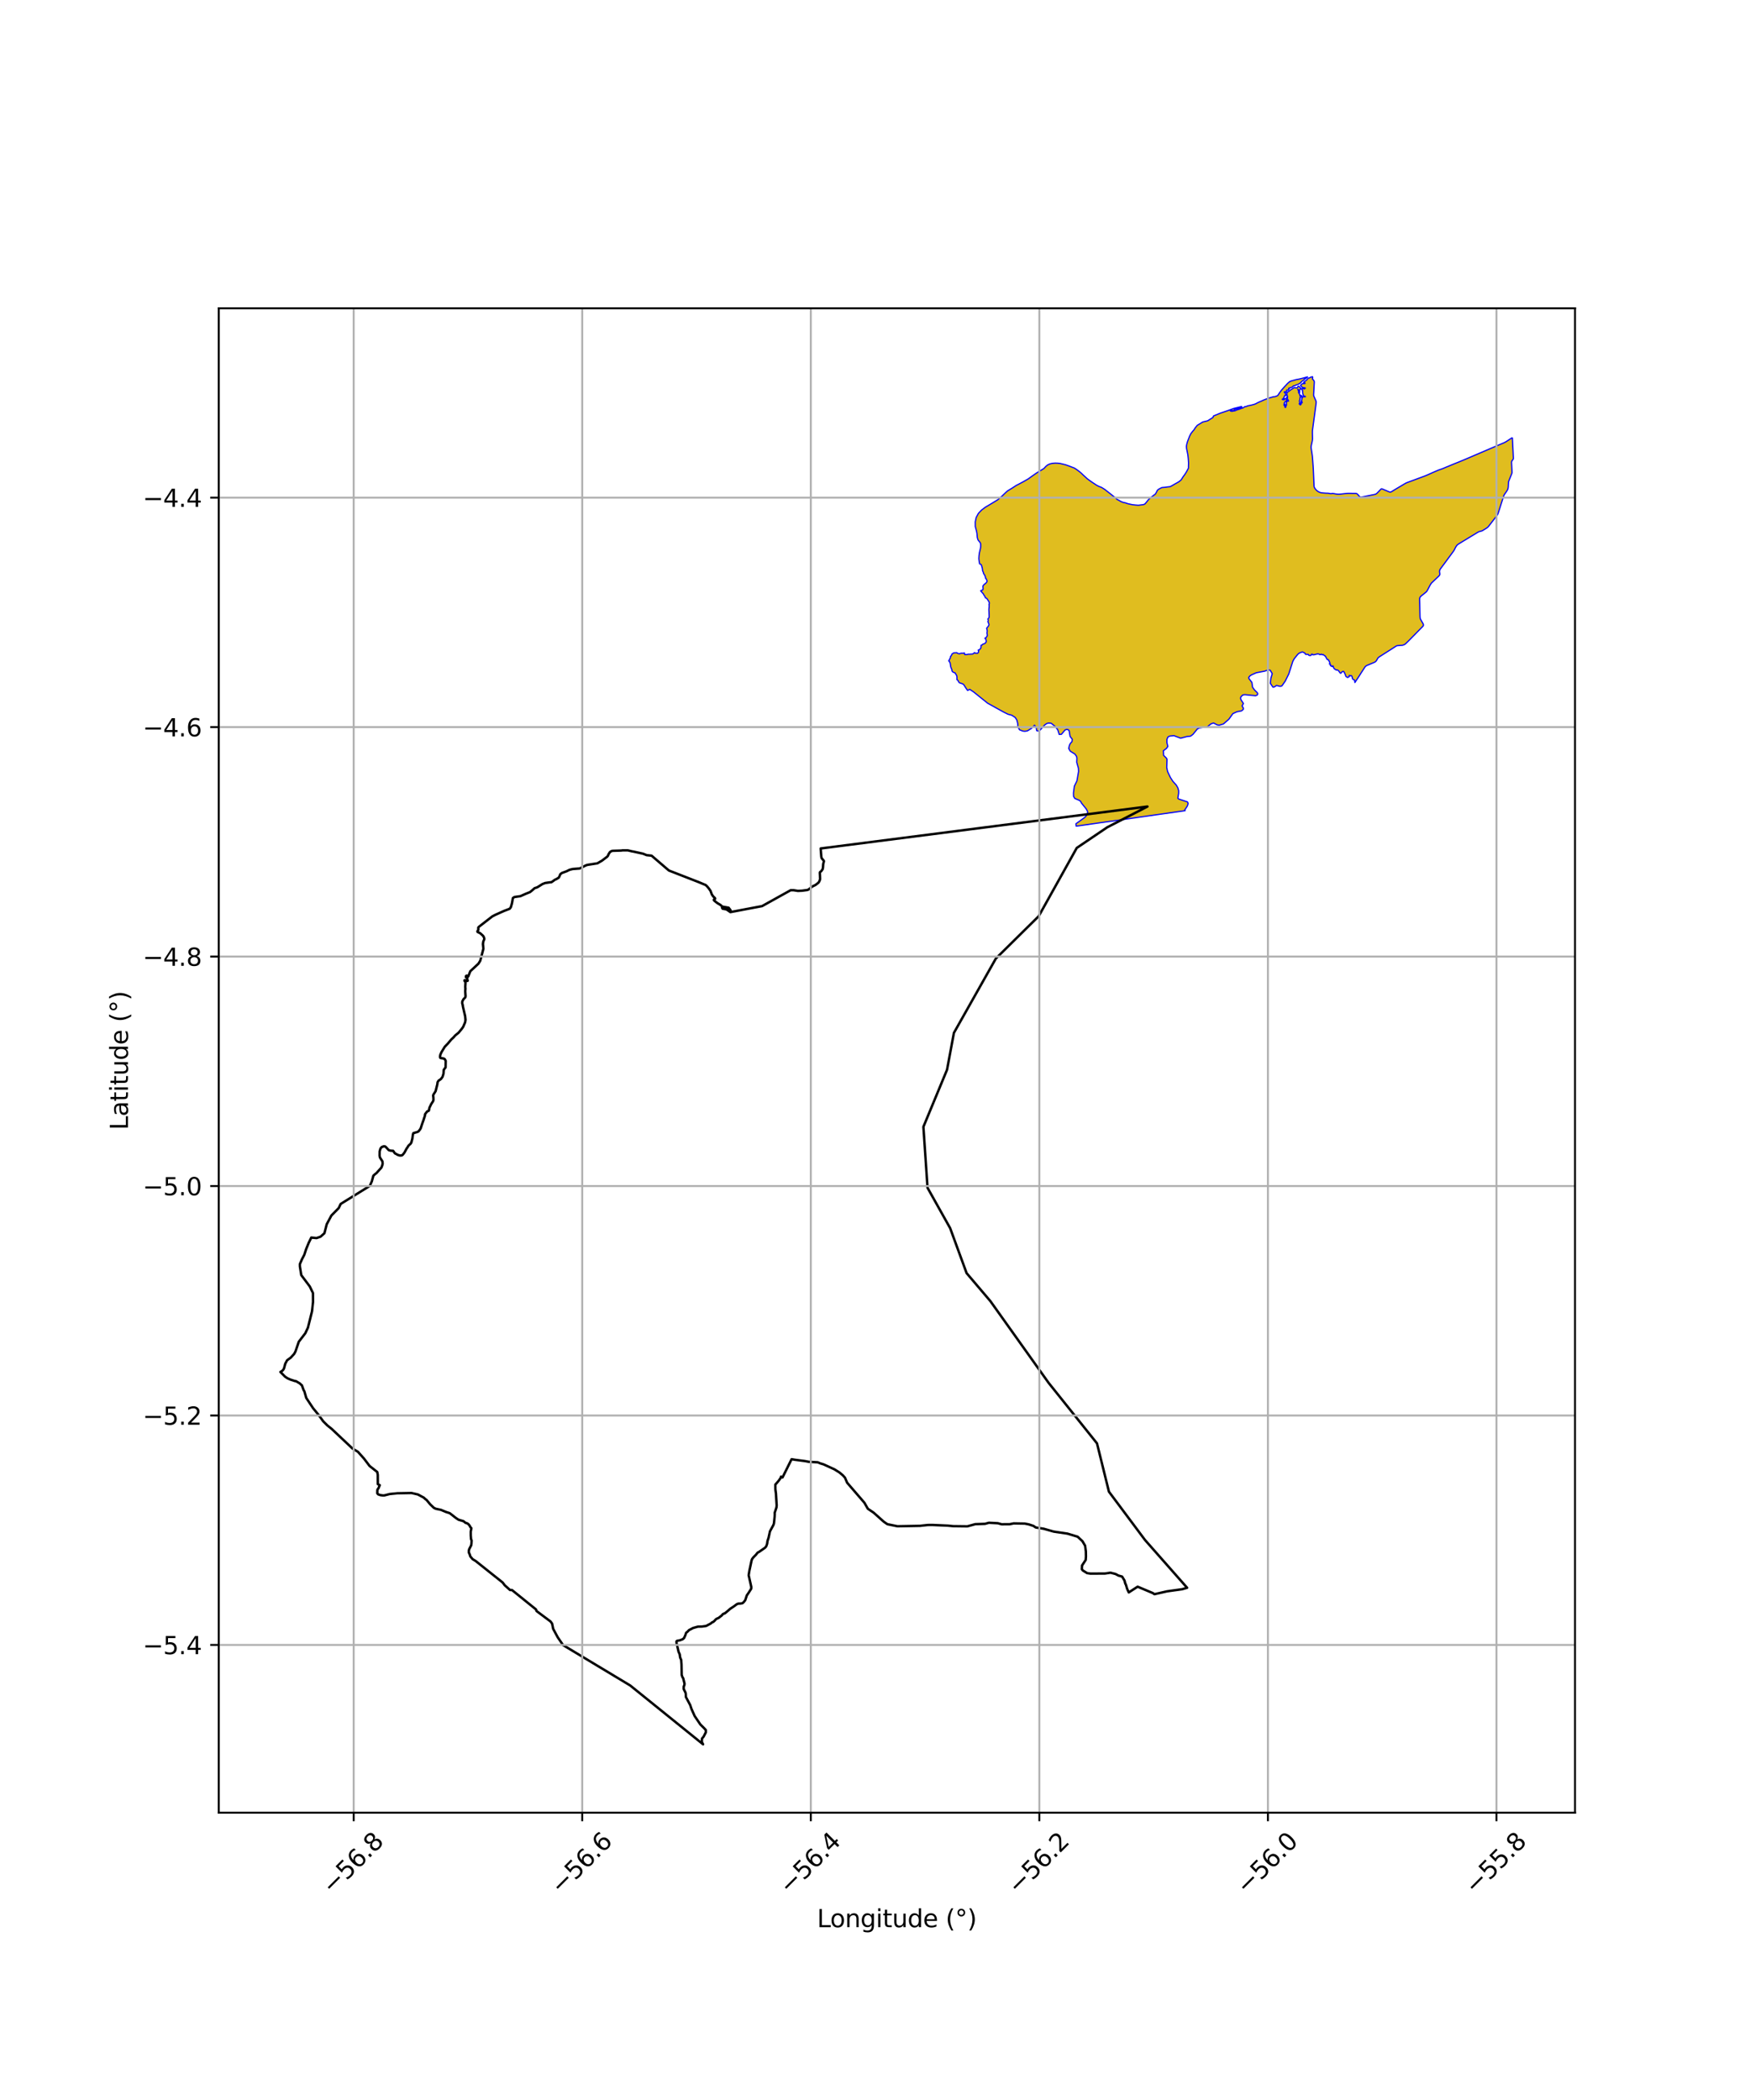 <?xml version="1.0" encoding="utf-8" standalone="no"?>
<!DOCTYPE svg PUBLIC "-//W3C//DTD SVG 1.1//EN"
  "http://www.w3.org/Graphics/SVG/1.1/DTD/svg11.dtd">
<svg xmlns:xlink="http://www.w3.org/1999/xlink" width="720pt" height="864pt" viewBox="0 0 720 864" xmlns="http://www.w3.org/2000/svg" version="1.1">
 <defs>
  <style type="text/css">*{stroke-linejoin: round; stroke-linecap: butt}</style>
 </defs>
 <g id="figure_1">
  <g id="patch_1">
   <path d="M 0 864 
L 720 864 
L 720 0 
L 0 0 
z
" style="fill: #ffffff"/>
  </g>
  <g id="axes_1">
   <g id="patch_2">
    <path d="M 90 745.798 
L 648 745.798 
L 648 126.842 
L 90 126.842 
z
" style="fill: #ffffff"/>
   </g>
   <g id="PatchCollection_1">
    <defs>
     <path id="ma102d1820e" d="M 622.222 -683.987 
L 622.271 -683.076 
L 622.341 -681.614 
L 622.384 -680.706 
L 622.445 -679.616 
L 622.5 -678.612 
L 622.539 -677.805 
L 622.579 -676.83 
L 622.635 -675.54 
L 622.636 -675.316 
L 622.593 -675.142 
L 622.353 -674.794 
L 622.058 -674.391 
L 621.946 -674.11 
L 621.898 -673.82 
L 621.902 -673.534 
L 621.964 -672.222 
L 622.012 -671.171 
L 622.063 -670.106 
L 622.078 -669.546 
L 622.035 -669.299 
L 621.826 -668.742 
L 621.516 -667.967 
L 621.26 -667.327 
L 620.837 -666.274 
L 620.679 -665.825 
L 620.631 -665.559 
L 620.612 -665.295 
L 620.557 -664.18 
L 620.526 -663.583 
L 620.436 -663.05 
L 620.356 -662.775 
L 620.2 -662.402 
L 619.704 -661.614 
L 619.425 -661.221 
L 619.111 -660.772 
L 618.932 -660.512 
L 618.766 -660.209 
L 618.536 -659.56 
L 618.315 -658.86 
L 617.919 -657.626 
L 617.527 -656.405 
L 617.161 -655.264 
L 616.531 -653.288 
L 616.333 -652.682 
L 616.225 -652.432 
L 616.114 -652.225 
L 615.705 -651.668 
L 614.948 -650.688 
L 614.169 -649.68 
L 613.396 -648.678 
L 612.73 -647.818 
L 612.399 -647.39 
L 611.999 -646.983 
L 611.453 -646.609 
L 610.917 -646.28 
L 610.167 -645.824 
L 609.93 -645.682 
L 609.48 -645.495 
L 608.997 -645.392 
L 608.487 -645.244 
L 608.228 -645.124 
L 607.748 -644.842 
L 607.23 -644.521 
L 606.256 -643.933 
L 605.23 -643.31 
L 604.242 -642.708 
L 603.26 -642.115 
L 602.062 -641.388 
L 600.719 -640.572 
L 600.191 -640.249 
L 599.653 -639.87 
L 599.392 -639.61 
L 598.905 -638.887 
L 598.639 -638.351 
L 598.356 -637.791 
L 598.034 -637.264 
L 597.663 -636.75 
L 596.515 -635.192 
L 595.782 -634.197 
L 595.061 -633.218 
L 594.269 -632.145 
L 593.427 -631.016 
L 592.637 -629.95 
L 592.442 -629.65 
L 592.314 -629.306 
L 592.256 -628.824 
L 592.368 -628.028 
L 592.381 -627.657 
L 592.237 -627.282 
L 591.897 -626.917 
L 591.434 -626.473 
L 590.447 -625.538 
L 589.68 -624.81 
L 588.928 -624.095 
L 588.426 -623.325 
L 587.922 -622.365 
L 587.374 -621.324 
L 587.062 -620.775 
L 586.883 -620.551 
L 585.885 -619.717 
L 584.772 -618.838 
L 584.318 -618.399 
L 584.079 -617.852 
L 584.061 -617.212 
L 584.12 -615.325 
L 584.151 -613.944 
L 584.178 -612.54 
L 584.21 -611.137 
L 584.227 -610.35 
L 584.289 -609.649 
L 584.407 -609.306 
L 584.563 -609.014 
L 585.139 -608.013 
L 585.532 -607.315 
L 585.615 -607.12 
L 585.649 -606.914 
L 585.63 -606.698 
L 585.555 -606.504 
L 585.232 -606.119 
L 584.791 -605.671 
L 583.898 -604.768 
L 582.262 -603.098 
L 580.269 -601.078 
L 579.335 -600.132 
L 578.226 -599.068 
L 577.969 -598.894 
L 577.726 -598.761 
L 577.484 -598.657 
L 577.224 -598.575 
L 576.959 -598.512 
L 575.754 -598.423 
L 575.293 -598.391 
L 575.01 -598.369 
L 574.675 -598.304 
L 574.355 -598.145 
L 574.09 -597.971 
L 573.328 -597.475 
L 571.752 -596.464 
L 569.794 -595.228 
L 567.573 -593.808 
L 567.121 -593.476 
L 566.93 -593.262 
L 566.767 -593.019 
L 566.515 -592.559 
L 566.259 -592.132 
L 566.113 -591.965 
L 565.943 -591.794 
L 565.751 -591.642 
L 565.524 -591.515 
L 565.013 -591.301 
L 563.398 -590.633 
L 562.662 -590.332 
L 562.295 -590.172 
L 562.079 -590.036 
L 561.864 -589.87 
L 561.662 -589.668 
L 561.489 -589.445 
L 561.215 -588.999 
L 560.91 -588.528 
L 560.589 -588.033 
L 560.422 -587.777 
L 560.258 -587.522 
L 560.097 -587.278 
L 559.933 -587.022 
L 559.756 -586.749 
L 559.594 -586.487 
L 559.442 -586.248 
L 559.298 -586.02 
L 559.152 -585.795 
L 559.008 -585.571 
L 558.863 -585.347 
L 558.716 -585.12 
L 558.569 -584.897 
L 558.421 -584.677 
L 558.282 -584.469 
L 558.164 -584.301 
L 558.063 -584.15 
L 557.949 -583.982 
L 557.847 -583.81 
L 557.741 -583.653 
L 557.647 -583.469 
L 557.442 -583.191 
L 557.424 -583.332 
L 557.349 -583.917 
L 557.257 -584.211 
L 556.993 -584.368 
L 556.632 -584.481 
L 556.513 -584.709 
L 556.38 -585.02 
L 556.353 -585.315 
L 556.203 -585.749 
L 556.029 -585.982 
L 555.88 -586.022 
L 555.579 -585.957 
L 555.43 -585.994 
L 555.192 -586.124 
L 555.074 -586.067 
L 555.097 -585.88 
L 555.132 -585.627 
L 554.859 -585.487 
L 554.59 -585.302 
L 554.453 -585.258 
L 554.323 -585.307 
L 554.132 -585.482 
L 553.867 -585.591 
L 553.679 -585.824 
L 553.581 -586.257 
L 553.401 -586.621 
L 553.213 -587.059 
L 553.074 -587.358 
L 552.857 -587.701 
L 552.56 -587.776 
L 552.404 -587.719 
L 552.067 -587.517 
L 551.838 -587.223 
L 551.688 -587.014 
L 551.487 -587.027 
L 551.283 -587.227 
L 551.111 -587.475 
L 550.978 -587.709 
L 550.844 -587.844 
L 550.617 -588.121 
L 550.454 -588.249 
L 550.302 -588.332 
L 550.132 -588.372 
L 549.813 -588.286 
L 549.554 -588.469 
L 549.287 -588.662 
L 549.047 -588.747 
L 548.883 -589.005 
L 548.729 -589.209 
L 548.576 -589.601 
L 548.507 -589.94 
L 548.368 -590.05 
L 548.179 -589.868 
L 548.071 -589.784 
L 547.911 -589.788 
L 547.785 -589.88 
L 547.741 -590.021 
L 547.687 -590.138 
L 547.549 -590.138 
L 547.375 -590.127 
L 547.345 -590.269 
L 547.388 -590.434 
L 547.409 -590.599 
L 547.185 -590.73 
L 546.964 -590.826 
L 547.014 -590.988 
L 547.154 -591.023 
L 547.138 -591.246 
L 547.096 -591.42 
L 546.976 -591.713 
L 546.755 -592.164 
L 546.587 -592.3 
L 546.578 -592.448 
L 546.536 -592.589 
L 546.259 -592.644 
L 545.998 -592.723 
L 545.643 -593.386 
L 545.45 -593.781 
L 545.095 -594.224 
L 544.902 -594.251 
L 544.698 -594.443 
L 544.421 -594.693 
L 544.196 -594.632 
L 543.984 -594.581 
L 543.783 -594.75 
L 543.687 -594.857 
L 543.468 -594.812 
L 543.242 -594.636 
L 542.958 -594.688 
L 542.645 -594.903 
L 542.021 -594.947 
L 541.269 -594.775 
L 540.704 -594.62 
L 540.143 -594.583 
L 540.037 -594.693 
L 539.873 -594.886 
L 539.617 -594.832 
L 539.483 -594.527 
L 539.207 -594.282 
L 538.563 -594.333 
L 538.276 -594.747 
L 537.128 -594.797 
L 536.812 -595.344 
L 535.847 -595.794 
L 534.583 -595.329 
L 533.929 -594.783 
L 532.476 -592.962 
L 531.93 -591.983 
L 530.234 -586.701 
L 528.781 -583.774 
L 527.425 -581.816 
L 526.729 -581.6 
L 525.204 -581.979 
L 524.293 -581.364 
L 523.729 -581.28 
L 522.644 -582.877 
L 522.891 -584.964 
L 523.442 -586.844 
L 522.603 -588.237 
L 521.73 -588.367 
L 520.329 -587.864 
L 516.91 -587.225 
L 514.963 -586.36 
L 514.284 -585.935 
L 513.761 -585.279 
L 513.855 -584.802 
L 515.056 -583.25 
L 515.331 -581.281 
L 516.102 -580.175 
L 517.309 -578.982 
L 517.483 -578.524 
L 517.274 -578.046 
L 516.583 -577.75 
L 512.157 -578.189 
L 511.309 -578.06 
L 510.56 -577.314 
L 510.394 -576.769 
L 510.562 -576.125 
L 511.577 -574.553 
L 511.021 -573.585 
L 511.592 -572.584 
L 511.517 -572.155 
L 510.85 -571.537 
L 508.906 -571.155 
L 507.245 -570.396 
L 505.613 -568.112 
L 503.364 -566.146 
L 501.668 -565.642 
L 500.834 -565.742 
L 499.289 -566.536 
L 498.233 -566.181 
L 496.547 -564.812 
L 495.055 -564.777 
L 493.309 -564.454 
L 492.578 -564.03 
L 490.801 -561.847 
L 489.833 -561.129 
L 488.372 -560.973 
L 485.759 -560.277 
L 482.977 -561.336 
L 481.266 -561.158 
L 480.535 -560.797 
L 480.105 -559.831 
L 480.093 -558.487 
L 480.482 -556.877 
L 479.921 -556.088 
L 478.629 -555.104 
L 478.735 -553.231 
L 479.972 -552.003 
L 480.132 -551.55 
L 480.029 -548.176 
L 480.38 -546.558 
L 481.542 -544.119 
L 482.534 -542.567 
L 483.97 -540.963 
L 484.598 -539.865 
L 484.925 -538.716 
L 484.926 -537.636 
L 484.598 -535.592 
L 484.961 -535.257 
L 488.555 -534.077 
L 488.841 -533.432 
L 488.517 -532.4 
L 487.431 -530.739 
L 487.583 -530.464 
L 442.766 -524.093 
L 442.673 -525.082 
L 446.394 -527.761 
L 447.282 -528.814 
L 447.506 -530.012 
L 446.945 -531.119 
L 444.945 -533.607 
L 444.633 -534.252 
L 444.045 -534.719 
L 442.188 -535.51 
L 441.695 -536.365 
L 441.656 -537.757 
L 442.022 -540.552 
L 443.086 -542.743 
L 443.75 -546.612 
L 443.679 -547.978 
L 443 -550.378 
L 443.077 -552.148 
L 442.88 -552.866 
L 442.243 -553.75 
L 440.349 -554.933 
L 439.695 -556.036 
L 439.983 -557.345 
L 440.362 -558.123 
L 441.051 -558.865 
L 441.143 -559.884 
L 440.271 -561.003 
L 439.878 -563.309 
L 439.527 -563.753 
L 438.897 -563.905 
L 438.193 -563.668 
L 436.705 -561.889 
L 435.789 -561.82 
L 435.202 -563.698 
L 434.234 -565.024 
L 432.498 -566.421 
L 431.375 -566.534 
L 430.62 -566.294 
L 429.783 -565.699 
L 427.666 -563.325 
L 427.094 -563.229 
L 426.518 -563.401 
L 426.311 -564.784 
L 425.618 -565.626 
L 424.373 -564.313 
L 422.692 -563.289 
L 421.645 -563.126 
L 420.772 -563.227 
L 419.464 -563.743 
L 418.786 -565.003 
L 418.718 -566.309 
L 418.342 -567.778 
L 417.687 -568.804 
L 416.254 -569.738 
L 414.713 -570.14 
L 412.869 -571.062 
L 406.354 -574.671 
L 400.564 -579.321 
L 399.254 -580.193 
L 398.987 -580.371 
L 398.08 -579.937 
L 397.961 -580.108 
L 397.633 -580.579 
L 397.329 -581.016 
L 397.046 -581.47 
L 396.758 -581.939 
L 396.473 -582.348 
L 396.138 -582.589 
L 395.873 -582.7 
L 395.462 -582.836 
L 395.213 -582.933 
L 394.947 -583.004 
L 394.771 -583.056 
L 394.71 -583.094 
L 394.636 -583.198 
L 394.498 -583.354 
L 394.403 -583.483 
L 394.327 -583.616 
L 394.274 -583.784 
L 394.043 -584.142 
L 393.774 -584.324 
L 393.701 -584.389 
L 393.7 -584.391 
L 393.727 -584.8 
L 393.727 -585.246 
L 393.682 -585.769 
L 393.485 -586.309 
L 393.197 -586.671 
L 392.966 -587.156 
L 392.362 -587.365 
L 392.044 -587.529 
L 391.81 -587.754 
L 391.677 -588.057 
L 391.608 -588.501 
L 391.423 -588.972 
L 391.254 -589.367 
L 391.145 -589.729 
L 391.078 -590.136 
L 391.013 -590.594 
L 390.946 -591.051 
L 390.789 -591.531 
L 390.472 -591.94 
L 390.323 -592.143 
L 390.52 -592.379 
L 390.711 -592.83 
L 390.982 -593.293 
L 391.048 -593.768 
L 391.115 -593.997 
L 391.402 -594.24 
L 391.6 -594.729 
L 391.689 -594.94 
L 391.855 -595.048 
L 392.112 -595.215 
L 392.356 -595.363 
L 392.522 -595.42 
L 392.73 -595.42 
L 393.033 -595.439 
L 393.365 -595.441 
L 393.595 -595.488 
L 393.653 -595.461 
L 393.863 -595.262 
L 394.282 -595.125 
L 394.768 -595.014 
L 395.148 -595.184 
L 395.245 -595.204 
L 395.605 -595.239 
L 395.752 -595.283 
L 395.957 -595.194 
L 396.536 -595.293 
L 396.781 -595.388 
L 396.757 -595.223 
L 396.945 -594.685 
L 397.457 -594.676 
L 397.717 -594.695 
L 398.17 -594.79 
L 398.398 -594.855 
L 398.825 -594.826 
L 399.232 -594.866 
L 399.66 -594.874 
L 400.216 -594.921 
L 400.691 -595.278 
L 400.836 -595.427 
L 400.982 -595.503 
L 401.25 -595.244 
L 401.603 -595.248 
L 402.09 -595.203 
L 402.511 -595.505 
L 402.613 -595.961 
L 402.547 -596.263 
L 402.486 -596.409 
L 402.464 -596.451 
L 402.492 -596.579 
L 402.747 -596.561 
L 403.025 -596.751 
L 403.307 -597.047 
L 403.552 -597.408 
L 403.621 -597.715 
L 403.614 -597.929 
L 403.64 -598.116 
L 403.603 -598.251 
L 403.616 -598.289 
L 403.643 -598.484 
L 403.665 -598.532 
L 403.985 -598.579 
L 404.236 -598.891 
L 404.496 -599.003 
L 404.859 -599.125 
L 405.366 -599.371 
L 405.721 -599.876 
L 405.766 -600.267 
L 405.705 -600.461 
L 405.668 -600.699 
L 405.524 -601.174 
L 405.209 -601.401 
L 405.264 -601.429 
L 405.362 -601.501 
L 405.664 -601.63 
L 405.904 -601.974 
L 406.209 -602.473 
L 406.185 -602.846 
L 406.151 -603.062 
L 406.115 -603.276 
L 406.091 -603.455 
L 406.08 -603.617 
L 406.085 -603.748 
L 406.118 -603.928 
L 406.167 -604.233 
L 406.151 -604.549 
L 406.107 -604.834 
L 406.05 -605.085 
L 405.981 -605.288 
L 405.944 -605.431 
L 405.936 -605.515 
L 405.947 -605.549 
L 406.032 -605.668 
L 406.156 -605.812 
L 406.3 -605.971 
L 406.455 -606.151 
L 406.612 -606.36 
L 406.732 -606.572 
L 406.846 -606.806 
L 406.862 -607.164 
L 406.775 -607.428 
L 406.71 -607.577 
L 406.681 -607.652 
L 406.665 -607.698 
L 406.652 -607.804 
L 406.506 -608.17 
L 406.409 -608.195 
L 406.515 -608.394 
L 406.585 -608.65 
L 406.579 -608.956 
L 406.442 -609.272 
L 406.412 -609.301 
L 406.521 -609.418 
L 406.618 -609.53 
L 406.724 -609.651 
L 406.86 -609.839 
L 406.945 -610.079 
L 406.961 -610.314 
L 406.948 -610.556 
L 406.941 -610.786 
L 406.939 -611.02 
L 406.929 -611.279 
L 406.915 -611.526 
L 406.907 -611.77 
L 406.902 -612.003 
L 406.889 -612.255 
L 406.878 -612.511 
L 406.857 -612.742 
L 406.843 -612.957 
L 406.845 -613.177 
L 406.854 -613.42 
L 406.881 -613.638 
L 406.908 -613.878 
L 406.936 -614.14 
L 406.96 -614.398 
L 406.976 -614.709 
L 406.956 -614.982 
L 406.931 -615.191 
L 406.922 -615.357 
L 406.923 -615.375 
L 407.001 -615.551 
L 407.048 -615.845 
L 407.01 -616.141 
L 406.902 -616.362 
L 406.778 -616.586 
L 406.659 -616.781 
L 406.553 -616.937 
L 406.448 -617.093 
L 406.351 -617.256 
L 406.266 -617.399 
L 406.123 -617.615 
L 405.862 -617.846 
L 405.563 -618.014 
L 405.433 -618.048 
L 405.407 -618.125 
L 405.317 -618.325 
L 405.246 -618.508 
L 405.137 -618.756 
L 404.98 -618.953 
L 404.853 -619.095 
L 404.786 -619.21 
L 404.69 -619.428 
L 404.538 -619.711 
L 404.369 -619.902 
L 404.206 -620.068 
L 404.068 -620.212 
L 403.933 -620.396 
L 403.773 -620.567 
L 403.658 -620.692 
L 403.551 -620.819 
L 403.487 -620.9 
L 403.505 -620.922 
L 403.573 -620.991 
L 403.65 -621.06 
L 403.751 -621.088 
L 403.88 -621.114 
L 404.07 -621.181 
L 404.314 -621.34 
L 404.467 -621.653 
L 404.451 -621.923 
L 404.443 -622.094 
L 404.42 -622.252 
L 404.418 -622.427 
L 404.419 -622.662 
L 404.389 -622.82 
L 404.388 -622.894 
L 404.454 -622.978 
L 404.588 -623.145 
L 404.717 -623.308 
L 404.839 -623.454 
L 404.926 -623.555 
L 405.044 -623.636 
L 405.333 -623.863 
L 405.514 -623.988 
L 405.711 -624.194 
L 405.873 -624.391 
L 406.015 -624.616 
L 406.104 -624.933 
L 406.035 -625.2 
L 405.943 -625.398 
L 405.873 -625.586 
L 405.749 -625.826 
L 405.562 -626.035 
L 405.472 -626.121 
L 405.464 -626.187 
L 405.447 -626.407 
L 405.393 -626.646 
L 405.325 -626.907 
L 405.211 -627.117 
L 405.147 -627.286 
L 405.03 -627.545 
L 404.826 -627.806 
L 404.731 -627.893 
L 404.714 -627.946 
L 404.656 -628.152 
L 404.595 -628.353 
L 404.539 -628.609 
L 404.429 -628.859 
L 404.339 -629.024 
L 404.281 -629.164 
L 404.247 -629.29 
L 404.232 -629.42 
L 404.222 -629.611 
L 404.208 -629.809 
L 404.176 -630.041 
L 404.131 -630.25 
L 404.088 -630.455 
L 404.036 -630.64 
L 403.978 -630.815 
L 403.934 -630.966 
L 403.91 -631.118 
L 403.856 -631.331 
L 403.759 -631.551 
L 403.592 -631.75 
L 403.396 -631.883 
L 403.244 -631.946 
L 403.095 -631.994 
L 403.034 -632.007 
L 403.009 -632.084 
L 402.999 -632.255 
L 402.844 -633.02 
L 402.71 -634.116 
L 402.779 -635.344 
L 402.93 -636.498 
L 403.345 -638.23 
L 403.502 -639.177 
L 403.467 -640.282 
L 403.193 -640.865 
L 402.535 -641.648 
L 402.333 -641.997 
L 402.084 -642.88 
L 402.009 -643.826 
L 401.971 -644.351 
L 401.795 -645.395 
L 401.264 -647.365 
L 401.251 -649.292 
L 401.639 -651.094 
L 402.529 -652.764 
L 403.856 -654.161 
L 405.374 -655.3 
L 407.057 -656.297 
L 408.793 -657.344 
L 410.528 -658.401 
L 412.195 -659.837 
L 413.741 -661.323 
L 414.504 -662.013 
L 416.337 -663.125 
L 418.137 -664.299 
L 419.105 -664.787 
L 421.07 -665.838 
L 423.014 -666.952 
L 424.832 -668.258 
L 426.636 -669.506 
L 428.528 -670.648 
L 429.536 -671.277 
L 430.285 -672.104 
L 431.063 -672.735 
L 431.979 -673.144 
L 432.978 -673.373 
L 434.037 -673.459 
L 435.109 -673.441 
L 436.177 -673.318 
L 438.32 -672.798 
L 439.98 -672.216 
L 442.027 -671.428 
L 442.978 -670.808 
L 443.906 -670.126 
L 444.797 -669.393 
L 445.642 -668.579 
L 447.355 -667.012 
L 448.294 -666.312 
L 449.236 -665.651 
L 451.134 -664.392 
L 452.15 -663.863 
L 453.183 -663.478 
L 454.528 -662.641 
L 455.365 -661.983 
L 456.215 -661.328 
L 457.945 -659.958 
L 459.214 -658.916 
L 459.651 -658.476 
L 460.158 -658.257 
L 461.055 -657.727 
L 462.045 -657.309 
L 463.012 -657.113 
L 463.97 -656.781 
L 464.992 -656.556 
L 465.892 -656.365 
L 467.261 -656.218 
L 468.354 -656.135 
L 469.399 -656.265 
L 470.458 -656.393 
L 471.055 -656.659 
L 471.749 -657.467 
L 472.359 -658.251 
L 472.66 -658.593 
L 473.366 -659.199 
L 474.543 -660.144 
L 475.366 -660.741 
L 475.876 -661.65 
L 476.062 -662.072 
L 476.238 -662.315 
L 476.535 -662.61 
L 477.275 -663.041 
L 478.063 -663.412 
L 478.29 -663.431 
L 479.404 -663.519 
L 480.517 -663.685 
L 481.34 -663.758 
L 481.779 -663.949 
L 482.448 -664.329 
L 483.52 -664.951 
L 484.397 -665.433 
L 484.977 -665.77 
L 485.898 -666.495 
L 486.181 -666.912 
L 486.765 -667.85 
L 487.489 -668.831 
L 488.144 -669.871 
L 488.749 -671.001 
L 488.947 -671.332 
L 488.964 -672.336 
L 488.998 -673.505 
L 488.941 -674.431 
L 488.864 -675.494 
L 488.758 -676.462 
L 488.657 -677.153 
L 488.432 -678.295 
L 488.167 -679.619 
L 488.127 -680.419 
L 488.305 -681.368 
L 488.607 -682.43 
L 489.043 -683.556 
L 489.447 -684.587 
L 489.969 -685.607 
L 490.664 -686.5 
L 491.297 -687.223 
L 491.717 -687.931 
L 492.58 -688.992 
L 494.861 -690.39 
L 496.872 -690.873 
L 499.053 -692.249 
L 499.27 -692.858 
L 502.112 -694.03 
L 505.243 -695.089 
L 507.566 -695.943 
L 510.807 -696.744 
L 510.926 -696.566 
L 510.566 -696.414 
L 510.073 -696.103 
L 509.326 -696.008 
L 508.437 -695.735 
L 507.856 -695.593 
L 507.972 -695.337 
L 507.572 -695.097 
L 507.169 -694.988 
L 506.878 -695.143 
L 506.206 -694.926 
L 506.817 -694.78 
L 507.662 -694.936 
L 508.141 -695 
L 508.496 -695.178 
L 509.065 -695.403 
L 509.871 -695.64 
L 510.736 -695.984 
L 511.424 -696.186 
L 511.91 -696.542 
L 512.265 -696.696 
L 512.716 -696.744 
L 513.281 -697.008 
L 514.449 -697.239 
L 515.237 -697.429 
L 516.096 -697.66 
L 516.748 -697.927 
L 517.352 -698.271 
L 518.318 -698.716 
L 518.964 -698.977 
L 519.871 -699.398 
L 520.778 -699.754 
L 521.778 -700.132 
L 523.98 -700.778 
L 524.526 -700.801 
L 525.521 -701.157 
L 525.841 -701.454 
L 526.386 -702.308 
L 527.204 -703.435 
L 528.472 -704.871 
L 529.764 -706.259 
L 530.677 -707.054 
L 530.866 -707.019 
L 531.02 -707.197 
L 533.225 -707.802 
L 534.599 -708.063 
L 535.974 -708.395 
L 537.953 -708.941 
L 537.112 -708.205 
L 536.828 -708.134 
L 536.638 -707.92 
L 536.413 -707.659 
L 535.476 -707.007 
L 535.228 -706.603 
L 534.528 -706.129 
L 534.042 -705.856 
L 533.308 -705.642 
L 532.703 -705.31 
L 532.248 -705.291 
L 531.608 -704.709 
L 530.445 -704.331 
L 530.161 -704.212 
L 530.398 -703.951 
L 529.924 -703.453 
L 529.403 -703.524 
L 529.189 -703.002 
L 529.355 -702.646 
L 529.047 -702.599 
L 528.454 -702.812 
L 528.383 -702.575 
L 528.81 -702.314 
L 529.047 -701.294 
L 528.526 -701.199 
L 528.241 -700.416 
L 527.886 -699.894 
L 527.737 -699.852 
L 527.536 -699.71 
L 527.69 -699.591 
L 527.939 -699.591 
L 528.259 -699.544 
L 528.413 -699.544 
L 528.425 -699.852 
L 528.745 -700.042 
L 529.112 -699.888 
L 529.266 -699.71 
L 529.397 -699.425 
L 529.231 -699.176 
L 529.065 -698.939 
L 529.006 -698.749 
L 528.65 -698.701 
L 528.46 -698.345 
L 528.354 -698.025 
L 528.342 -697.812 
L 528.697 -697.681 
L 528.697 -697.467 
L 528.472 -697.337 
L 528.235 -697.42 
L 528.425 -697.123 
L 528.709 -697.052 
L 529.006 -697.147 
L 528.591 -696.59 
L 528.792 -696.388 
L 528.899 -696.364 
L 529.017 -696.601 
L 529.065 -696.945 
L 529.337 -697.408 
L 529.254 -697.776 
L 529.266 -698.179 
L 529.42 -698.856 
L 529.634 -699.034 
L 530.013 -698.915 
L 530.131 -699.034 
L 530.072 -699.176 
L 529.93 -699.532 
L 529.764 -699.734 
L 529.681 -700.03 
L 529.669 -700.256 
L 529.29 -700.339 
L 529.326 -700.505 
L 529.515 -700.612 
L 529.752 -700.54 
L 529.693 -700.647 
L 529.74 -700.813 
L 529.728 -701.027 
L 529.515 -701.276 
L 529.48 -701.644 
L 529.468 -702.249 
L 529.539 -702.51 
L 529.918 -702.795 
L 530.463 -703.151 
L 530.973 -703.578 
L 531.637 -703.969 
L 532.502 -704.563 
L 533.237 -704.385 
L 533.734 -704.468 
L 533.948 -704.776 
L 534.031 -705.049 
L 534.291 -705.12 
L 534.469 -704.99 
L 535.215 -704.171 
L 535.029 -703.744 
L 534.671 -703.59 
L 534.621 -703.357 
L 534.671 -703.139 
L 534.765 -702.869 
L 534.7 -702.822 
L 534.55 -702.915 
L 534.396 -703.426 
L 534.185 -703.696 
L 533.983 -703.839 
L 533.91 -703.801 
L 534.167 -703.435 
L 534.282 -702.938 
L 534.383 -702.792 
L 534.296 -702.637 
L 534.259 -702.448 
L 534.401 -702.376 
L 534.591 -702.566 
L 534.721 -702.436 
L 534.465 -702.246 
L 534.522 -702.078 
L 534.754 -701.723 
L 534.802 -701.485 
L 534.764 -701.194 
L 534.876 -701.129 
L 534.946 -701.184 
L 535.013 -701.378 
L 535.107 -701.316 
L 535.431 -701.141 
L 535.564 -701.236 
L 535.623 -701.204 
L 535.592 -701.145 
L 535.526 -701.079 
L 535.475 -700.993 
L 535.463 -700.785 
L 535.377 -700.717 
L 535.342 -700.625 
L 535.214 -700.548 
L 535.016 -700.533 
L 534.918 -700.575 
L 534.868 -700.521 
L 534.901 -700.378 
L 534.874 -700.214 
L 534.868 -699.977 
L 534.856 -699.7 
L 534.807 -699.608 
L 534.754 -699.429 
L 534.725 -699.33 
L 534.685 -699.209 
L 534.641 -699.077 
L 534.614 -698.996 
L 534.624 -698.916 
L 534.664 -698.867 
L 534.736 -698.613 
L 534.731 -698.44 
L 534.692 -698.031 
L 534.521 -697.839 
L 534.65 -697.783 
L 534.843 -697.872 
L 534.806 -697.536 
L 534.999 -697.405 
L 535.186 -697.562 
L 535.323 -697.791 
L 535.204 -698.013 
L 535.232 -698.307 
L 535.61 -698.199 
L 535.787 -698.482 
L 535.586 -698.683 
L 535.418 -698.789 
L 535.274 -698.914 
L 535.307 -698.976 
L 535.366 -699.012 
L 535.415 -699.016 
L 535.449 -698.983 
L 535.509 -698.986 
L 535.538 -699.023 
L 535.542 -699.141 
L 535.525 -699.213 
L 535.561 -699.333 
L 535.523 -699.427 
L 535.598 -699.694 
L 535.604 -699.909 
L 535.64 -700.081 
L 535.793 -700.333 
L 535.873 -700.517 
L 535.878 -700.633 
L 535.869 -700.703 
L 535.911 -700.756 
L 537.07 -700.779 
L 537.023 -700.92 
L 536.9 -700.965 
L 536.659 -700.97 
L 536.4 -701.091 
L 536.221 -701.364 
L 536.007 -702.091 
L 535.867 -703.024 
L 535.977 -703.225 
L 535.736 -703.519 
L 535.657 -703.941 
L 535.743 -704.124 
L 535.851 -704.245 
L 536.121 -704.159 
L 536.37 -704.147 
L 536.519 -703.969 
L 536.582 -703.956 
L 536.643 -704.143 
L 536.948 -704.189 
L 537.039 -704.273 
L 537.035 -704.358 
L 536.941 -704.378 
L 536.811 -704.306 
L 536.676 -704.348 
L 536.627 -704.441 
L 536.544 -704.498 
L 536.222 -704.488 
L 535.925 -704.537 
L 535.128 -705.295 
L 535.107 -705.38 
L 535.149 -705.493 
L 535.376 -705.807 
L 536.227 -706.338 
L 536.525 -706.129 
L 536.731 -706.285 
L 536.924 -706.248 
L 536.958 -706.319 
L 536.857 -706.493 
L 536.445 -706.593 
L 536.464 -706.813 
L 537.069 -707.303 
L 537.524 -707.557 
L 538.236 -708.396 
L 538.707 -708.495 
L 539.2 -708.8 
L 539.948 -708.985 
L 539.967 -709.024 
L 540.055 -708.913 
L 540.074 -708.675 
L 540.062 -708.416 
L 539.942 -708.107 
L 540.19 -707.857 
L 540.371 -707.666 
L 540.533 -707.462 
L 540.655 -707.249 
L 540.73 -706.972 
L 540.733 -706.628 
L 540.711 -706.252 
L 540.693 -705.904 
L 540.676 -705.586 
L 540.659 -705.29 
L 540.643 -704.985 
L 540.625 -704.644 
L 540.605 -704.295 
L 540.588 -703.962 
L 540.571 -703.644 
L 540.556 -703.338 
L 540.538 -703.04 
L 540.522 -702.746 
L 540.506 -702.449 
L 540.49 -702.159 
L 540.475 -701.893 
L 540.46 -701.606 
L 540.468 -701.312 
L 540.528 -701.072 
L 540.798 -700.445 
L 541.071 -699.834 
L 541.317 -699.285 
L 541.484 -698.813 
L 541.518 -698.426 
L 541.464 -697.942 
L 541.38 -697.32 
L 541.289 -696.633 
L 541.199 -695.956 
L 541.107 -695.268 
L 541.014 -694.571 
L 540.93 -693.945 
L 540.856 -693.387 
L 540.781 -692.833 
L 540.705 -692.254 
L 540.633 -691.72 
L 540.565 -691.218 
L 540.503 -690.741 
L 540.435 -690.227 
L 540.357 -689.641 
L 540.277 -689.048 
L 540.194 -688.422 
L 540.108 -687.771 
L 539.977 -686.791 
L 539.959 -685.801 
L 539.983 -684.924 
L 540.003 -684.165 
L 540.019 -683.452 
L 539.928 -682.655 
L 539.769 -681.922 
L 539.596 -681.135 
L 539.472 -680.564 
L 539.408 -679.941 
L 539.498 -679.332 
L 539.597 -678.691 
L 539.703 -678.013 
L 539.8 -677.376 
L 539.931 -676.431 
L 540.017 -675.546 
L 540.076 -674.724 
L 540.142 -673.811 
L 540.207 -672.906 
L 540.274 -671.981 
L 540.33 -671.1 
L 540.367 -670.263 
L 540.404 -669.413 
L 540.442 -668.543 
L 540.48 -667.678 
L 540.516 -666.826 
L 540.554 -665.932 
L 540.596 -664.98 
L 540.624 -664.107 
L 540.688 -663.694 
L 540.817 -663.35 
L 541.179 -662.798 
L 541.795 -662.125 
L 542.544 -661.629 
L 543.259 -661.345 
L 543.449 -661.303 
L 543.68 -661.254 
L 543.931 -661.223 
L 544.754 -661.151 
L 545.599 -661.092 
L 546.446 -661.069 
L 547.172 -660.933 
L 547.514 -660.89 
L 547.769 -660.896 
L 548.197 -660.992 
L 548.873 -660.901 
L 549.646 -660.755 
L 550.557 -660.661 
L 551.406 -660.694 
L 552.22 -660.786 
L 552.93 -660.864 
L 553.781 -660.958 
L 554.585 -661.019 
L 555.405 -661.016 
L 556.248 -661.006 
L 557.135 -661 
L 557.828 -660.992 
L 558.116 -660.95 
L 558.467 -660.728 
L 558.806 -660.35 
L 559.33 -659.752 
L 559.607 -659.507 
L 559.965 -659.468 
L 560.491 -659.566 
L 561.08 -659.682 
L 561.941 -659.851 
L 562.778 -660.015 
L 563.567 -660.17 
L 564.345 -660.329 
L 565.176 -660.487 
L 566.011 -660.687 
L 566.548 -661.084 
L 567.147 -661.705 
L 567.628 -662.208 
L 568.11 -662.709 
L 568.283 -662.848 
L 568.475 -662.891 
L 568.664 -662.849 
L 569.245 -662.606 
L 570.019 -662.281 
L 570.776 -661.963 
L 571.24 -661.767 
L 571.63 -661.606 
L 571.953 -661.536 
L 572.323 -661.611 
L 572.693 -661.826 
L 573.179 -662.124 
L 573.7 -662.443 
L 574.202 -662.745 
L 574.686 -663.038 
L 575.223 -663.355 
L 575.744 -663.665 
L 576.247 -663.964 
L 576.765 -664.272 
L 577.312 -664.597 
L 577.863 -664.924 
L 578.407 -665.236 
L 578.978 -665.477 
L 579.551 -665.69 
L 580.161 -665.917 
L 580.794 -666.151 
L 581.418 -666.382 
L 581.989 -666.594 
L 582.657 -666.843 
L 583.4 -667.117 
L 583.885 -667.299 
L 584.418 -667.492 
L 584.995 -667.707 
L 585.589 -667.928 
L 586.169 -668.142 
L 587.008 -668.486 
L 587.848 -668.855 
L 588.688 -669.229 
L 589.447 -669.568 
L 590.239 -669.922 
L 590.934 -670.217 
L 591.821 -670.59 
L 592.48 -670.816 
L 593.194 -671.058 
L 593.829 -671.31 
L 594.42 -671.554 
L 594.964 -671.795 
L 595.593 -672.045 
L 596.216 -672.295 
L 596.539 -672.432 
L 596.853 -672.564 
L 597.588 -672.876 
L 598.261 -673.151 
L 598.933 -673.418 
L 599.612 -673.685 
L 600.417 -674.011 
L 601.104 -674.3 
L 601.822 -674.597 
L 602.573 -674.912 
L 603.368 -675.249 
L 604.254 -675.624 
L 604.966 -675.928 
L 605.735 -676.258 
L 606.446 -676.567 
L 607.133 -676.863 
L 607.772 -677.132 
L 608.443 -677.417 
L 609.127 -677.708 
L 609.82 -678.006 
L 610.464 -678.286 
L 611.121 -678.567 
L 611.741 -678.835 
L 612.302 -679.075 
L 612.877 -679.319 
L 613.521 -679.597 
L 614.157 -679.865 
L 614.728 -680.114 
L 615.35 -680.375 
L 616 -680.656 
L 616.658 -680.932 
L 617.257 -681.185 
L 617.914 -681.465 
L 618.603 -681.757 
L 619.24 -682.051 
L 619.871 -682.432 
L 620.482 -682.829 
L 621.06 -683.218 
L 621.758 -683.664 
L 622.222 -683.987 
" style="stroke: #0000ff; stroke-width: 0.5"/>
    </defs>
    <g clip-path="url(#pb796d9db19)">
     <use xlink:href="#ma102d1820e" x="0" y="864" style="fill: #e0bd1f; stroke: #0000ff; stroke-width: 0.5"/>
    </g>
   </g>
   <g id="PatchCollection_2">
    <path d="M 439.349 355.433 
L 427.355 376.946 
L 409.724 394.365 
L 392.468 424.952 
L 389.633 440.139 
L 379.914 463.612 
L 381.609 488.685 
L 390.918 505.3 
L 397.688 523.804 
L 407.469 535.322 
L 431.411 568.924 
L 451.334 593.846 
L 456.248 613.726 
L 471.082 633.591 
L 488.414 653.253 
L 488.414 653.253 
L 486.378 653.85 
L 480.154 654.717 
L 474.986 655.897 
L 474.267 655.422 
L 468.053 652.808 
L 464.417 655.159 
L 463.758 653.75 
L 463.204 651.906 
L 462.987 651.581 
L 462.654 650.279 
L 461.669 648.655 
L 460.152 648.23 
L 458.957 647.585 
L 456.896 647.055 
L 454.626 647.396 
L 448.673 647.434 
L 447.265 647.226 
L 445.527 646.15 
L 445.091 645.609 
L 445.188 644.087 
L 446.689 641.795 
L 446.788 640.381 
L 446.751 638.246 
L 446.434 635.927 
L 445.34 634.086 
L 443.382 632.251 
L 439.153 630.974 
L 433.519 630.141 
L 429.399 628.971 
L 426.148 628.449 
L 425.17 627.803 
L 423.219 627.163 
L 421.592 626.847 
L 417.047 626.768 
L 415.426 627.104 
L 412.07 627.126 
L 410.552 626.701 
L 406.87 626.507 
L 405.251 626.952 
L 401.246 627.086 
L 398.005 627.977 
L 392.159 627.905 
L 390.102 627.701 
L 383.715 627.416 
L 381.658 627.429 
L 378.523 627.775 
L 369.216 627.944 
L 365.096 627.1 
L 363.642 626.101 
L 359.439 622.354 
L 357.047 620.739 
L 355.625 618.249 
L 348.536 610.033 
L 347.658 607.974 
L 346.786 607.001 
L 345.371 605.815 
L 343.306 604.524 
L 338.857 602.487 
L 337.447 602.061 
L 336.469 601.633 
L 332.789 601.439 
L 331.162 601.123 
L 327.155 600.606 
L 325.681 600.358 
L 321.943 607.872 
L 321.348 607.507 
L 321.342 607.571 
L 321.156 608.088 
L 320.46 609.092 
L 319.789 609.908 
L 318.995 610.806 
L 319.007 612.722 
L 319.233 614.352 
L 319.545 619.315 
L 319.47 620.156 
L 318.7 622.489 
L 318.756 622.732 
L 318.709 623.979 
L 318.505 625.986 
L 318.428 626.746 
L 318.187 627.451 
L 316.788 630.031 
L 316.22 632.641 
L 315.769 634.024 
L 315.613 635.165 
L 315.242 636.22 
L 314.706 636.822 
L 312.313 638.486 
L 311.719 638.789 
L 311.024 639.661 
L 309.976 640.721 
L 309.415 641.456 
L 309.201 642.109 
L 308.29 646.376 
L 308.021 648.105 
L 308.851 651.786 
L 309.101 652.951 
L 309.05 653.681 
L 308.007 655.313 
L 307.257 656.403 
L 306.62 658.355 
L 305.978 659.171 
L 305.467 659.607 
L 304.631 659.749 
L 303.74 659.779 
L 303.121 660.027 
L 301.993 660.874 
L 300.459 661.883 
L 299.519 662.704 
L 298.23 663.768 
L 297.771 663.905 
L 297.313 664.179 
L 296.965 664.64 
L 295.622 665.679 
L 294.84 666.008 
L 294.411 666.333 
L 294.061 666.769 
L 293.471 667.286 
L 292.905 667.535 
L 292.395 667.971 
L 290.537 668.959 
L 288.785 669.212 
L 287.111 669.248 
L 285.171 669.8 
L 283.474 670.677 
L 282.857 671.331 
L 282.294 671.767 
L 282.001 672.689 
L 281.442 673.937 
L 280.877 674.428 
L 279.799 674.843 
L 278.533 675.092 
L 278.317 675.335 
L 278.348 676.014 
L 278.624 677.18 
L 279.178 679.588 
L 279.643 680.616 
L 279.838 681.97 
L 280.249 682.913 
L 280.394 684.813 
L 280.473 689.122 
L 280.719 689.903 
L 281.074 690.47 
L 281.626 692.639 
L 281.576 693.288 
L 281.309 693.886 
L 281.287 694.809 
L 281.397 695.133 
L 281.998 696.32 
L 282.136 696.781 
L 282.197 698.19 
L 283.97 701.515 
L 284.464 703.03 
L 285.803 706.031 
L 288.144 709.487 
L 289.774 711.104 
L 290.398 711.804 
L 290.404 712.727 
L 289.469 714.521 
L 288.825 715.281 
L 288.752 716.665 
L 289.27 717.664 
L 259.28 693.452 
L 231.53 676.758 
L 231.312 676.325 
L 229.455 673.619 
L 227.592 670.153 
L 227.145 667.982 
L 226.491 667.117 
L 220.728 662.806 
L 220.538 662.175 
L 210.628 654.175 
L 209.848 654.18 
L 207.673 652.238 
L 206.801 651.086 
L 195.727 642.262 
L 194.454 641.486 
L 193.503 640.351 
L 193.229 639.458 
L 192.903 638.784 
L 192.897 637.968 
L 193.03 637.4 
L 193.857 635.794 
L 193.963 635.119 
L 194.04 633.769 
L 193.805 633.306 
L 193.688 631.785 
L 193.678 630.155 
L 193.938 628.749 
L 193.575 628.373 
L 193.195 627.668 
L 192.759 627.131 
L 192.218 626.725 
L 191.568 626.567 
L 190.702 625.863 
L 189.377 625.467 
L 188.647 625.254 
L 187.619 624.58 
L 185.18 622.668 
L 184.882 622.506 
L 183.53 622.079 
L 181.42 621.196 
L 179.284 620.745 
L 178.5 620.369 
L 176.981 618.914 
L 175.487 617.104 
L 174.946 616.728 
L 174.348 616.161 
L 171.94 614.872 
L 169.319 614.263 
L 163.517 614.372 
L 160.36 614.685 
L 158.07 615.266 
L 157.53 615.271 
L 156.531 615.139 
L 155.584 614.819 
L 155.231 614.388 
L 155.252 613.166 
L 155.358 612.731 
L 155.679 612.406 
L 156.088 611.409 
L 156.26 611.058 
L 156.203 611.032 
L 155.455 610.618 
L 155.43 606.814 
L 155.207 605.62 
L 152.053 603.14 
L 149.76 600.111 
L 147.253 597.302 
L 145.079 596.011 
L 136.368 587.807 
L 134.738 586.513 
L 132.994 584.785 
L 131.029 582.08 
L 128.811 579.376 
L 126.007 575.156 
L 125.232 572.444 
L 124.904 571.903 
L 124.192 569.918 
L 123.915 569.735 
L 123.37 569.195 
L 121.742 568.227 
L 121.417 568.229 
L 119.464 567.59 
L 118.269 567.054 
L 117.292 566.408 
L 115.364 564.467 
L 116.086 564.025 
L 116.517 563.587 
L 116.838 563.042 
L 117.365 561.082 
L 118.115 559.664 
L 119.623 558.567 
L 121.021 557.037 
L 121.555 556.055 
L 122.936 552.025 
L 125.619 548.529 
L 126.687 546.24 
L 128.376 539.49 
L 128.785 535.684 
L 128.762 531.989 
L 127.445 529.28 
L 123.952 524.628 
L 123.388 521.045 
L 123.381 520.067 
L 124.235 518.105 
L 125.198 516.251 
L 125.941 513.964 
L 127.006 511.349 
L 128.075 509.168 
L 130.24 509.372 
L 131.86 508.818 
L 133.474 507.394 
L 134.424 503.693 
L 136.351 500.093 
L 139.362 497.031 
L 140.162 495.341 
L 152.148 487.917 
L 152.986 486.012 
L 153.558 483.925 
L 153.622 483.7 
L 154.302 483.089 
L 154.876 482.65 
L 156.927 480.368 
L 157.256 479.491 
L 157.426 478.827 
L 157.361 477.865 
L 157.051 477.362 
L 156.337 476.273 
L 156.177 475.535 
L 156.196 473.717 
L 156.535 472.55 
L 157.041 471.945 
L 157.938 471.607 
L 158.439 471.681 
L 158.843 472.011 
L 159.93 473.186 
L 160.707 473.42 
L 161.76 473.493 
L 162.098 473.978 
L 162.347 474.358 
L 162.6 474.604 
L 163.039 474.785 
L 163.539 475.116 
L 164.551 475.424 
L 165.327 475.369 
L 165.763 475.026 
L 166.411 474.191 
L 167.313 472.51 
L 167.706 471.985 
L 167.951 471.514 
L 168.301 471.128 
L 168.875 470.635 
L 169.226 470.1 
L 169.618 468.602 
L 169.702 468.152 
L 169.85 467.029 
L 169.945 466.526 
L 170.072 466.205 
L 171.561 465.775 
L 172.135 465.538 
L 172.794 464.714 
L 173.113 464.168 
L 173.452 463.087 
L 173.802 462.059 
L 174.289 460.7 
L 174.417 460.261 
L 174.83 459.052 
L 174.861 458.464 
L 175.159 458.035 
L 175.817 457.21 
L 176.317 457.07 
L 176.466 456.91 
L 176.688 455.754 
L 177.388 454.288 
L 178.195 453.045 
L 178.343 452.478 
L 178.289 451.366 
L 178.203 450.821 
L 178.309 450.361 
L 178.808 449.6 
L 179.222 448.926 
L 179.931 446.111 
L 180.037 445.245 
L 180.461 444.581 
L 181.067 444.195 
L 181.471 443.884 
L 182.098 442.984 
L 182.469 441.722 
L 182.573 440.16 
L 183.157 439.357 
L 183.327 439.174 
L 183.377 436.447 
L 182.954 435.73 
L 182.578 435.518 
L 181.287 435.301 
L 181.109 435.167 
L 181.034 434.676 
L 181.193 433.884 
L 181.649 432.867 
L 182.997 430.661 
L 183.699 429.933 
L 184.262 429.354 
L 185.643 427.704 
L 186.567 426.836 
L 187.321 425.979 
L 188.682 424.886 
L 189.988 423.29 
L 190.54 422.519 
L 191.347 420.656 
L 191.526 419.586 
L 191.354 418.014 
L 190.466 414.165 
L 190.369 413.492 
L 190.166 412.765 
L 190.208 412.005 
L 190.717 411.074 
L 191.45 410.345 
L 191.535 409.789 
L 191.47 408.837 
L 191.405 407.853 
L 191.478 406.698 
L 191.413 406.12 
L 191.486 404.815 
L 191.527 404.131 
L 191.069 403.468 
L 191.165 403.276 
L 191.431 403.307 
L 191.92 403.606 
L 192.41 403.53 
L 192.399 403.316 
L 192.175 402.825 
L 192.27 402.568 
L 192.142 402.343 
L 191.674 402.023 
L 191.737 401.563 
L 191.992 401.392 
L 192.461 401.872 
L 192.641 401.754 
L 193.49 399.603 
L 196.847 396.473 
L 197.59 395.274 
L 198.882 390.33 
L 198.763 389.036 
L 198.698 388.459 
L 198.825 387.432 
L 199.259 386.383 
L 199.195 385.891 
L 198.875 385.196 
L 198.502 384.79 
L 197.693 384.075 
L 197.408 383.867 
L 196.713 383.542 
L 196.511 383.457 
L 196.415 383.179 
L 196.776 382.601 
L 196.785 381.617 
L 197.125 381.242 
L 202.523 377.05 
L 203.884 376.341 
L 204.437 376.105 
L 206.17 375.321 
L 207.456 374.752 
L 209.688 373.903 
L 210.166 373.271 
L 210.632 371.665 
L 211.023 369.461 
L 211.671 369.054 
L 214.096 368.717 
L 216.371 367.708 
L 218.05 367.041 
L 219.049 366.237 
L 219.941 365.433 
L 221.058 365.057 
L 222.195 364.349 
L 223.173 363.727 
L 224.289 363.297 
L 226.001 363.047 
L 226.905 362.949 
L 227.564 362.488 
L 228.329 361.93 
L 228.913 361.683 
L 229.902 361.082 
L 230.252 360.376 
L 230.517 359.68 
L 231.197 359.165 
L 233.057 358.488 
L 234.332 357.865 
L 235.587 357.542 
L 238.512 357.311 
L 238.937 357.107 
L 239.84 356.667 
L 240.935 356.087 
L 241.637 355.84 
L 245.826 355.19 
L 246.74 354.632 
L 247.654 354.116 
L 249.322 352.84 
L 249.811 352.476 
L 250.129 352.09 
L 250.373 351.458 
L 250.936 350.58 
L 251.446 350.237 
L 251.956 350.054 
L 255.593 349.94 
L 256.178 349.853 
L 258.358 349.87 
L 259.986 350.263 
L 260.529 350.347 
L 264.572 351.237 
L 266.072 351.844 
L 267.976 352.032 
L 268.104 352.064 
L 275.197 358.151 
L 287.417 362.912 
L 290.367 364.144 
L 291.061 364.838 
L 291.712 365.648 
L 292.329 366.544 
L 292.856 367.964 
L 293.368 368.73 
L 294.178 369.532 
L 294.239 369.768 
L 294.078 369.927 
L 293.865 369.925 
L 293.714 370.137 
L 293.722 370.384 
L 294.037 370.698 
L 295.155 371.567 
L 296.413 372.309 
L 297.087 372.938 
L 297.522 373.061 
L 299.783 373.46 
L 300.549 374.454 
L 300.629 374.894 
L 300.394 374.956 
L 298.928 373.783 
L 298.441 373.638 
L 297.92 373.568 
L 297.253 373.293 
L 297.06 373.452 
L 297.321 373.873 
L 298.882 374.157 
L 300.502 375.268 
L 313.542 372.802 
L 325.304 366.262 
L 326.548 366.265 
L 328.279 366.541 
L 329.961 366.463 
L 332.252 366.156 
L 332.712 365.925 
L 334.194 364.742 
L 335.531 364.092 
L 336.733 363.162 
L 337.123 362.567 
L 337.409 361.734 
L 337.37 360.438 
L 337.301 359.055 
L 337.389 358.778 
L 337.839 358.482 
L 338.466 357.6 
L 338.59 356.959 
L 338.692 355.492 
L 338.992 354.339 
L 338.91 354.102 
L 338.059 353.107 
L 337.906 352.484 
L 337.647 349.086 
L 472.09 331.834 
L 455.566 340.364 
L 443.012 348.86 
L 439.349 355.433 
L 439.349 355.433 
" clip-path="url(#pb796d9db19)" style="fill: none; stroke: #000000"/>
   </g>
   <g id="matplotlib.axis_1">
    <g id="xtick_1">
     <g id="line2d_1">
      <path d="M 145.513 745.798 
L 145.513 126.842 
" clip-path="url(#pb796d9db19)" style="fill: none; stroke: #b0b0b0; stroke-width: 0.8; stroke-linecap: square"/>
     </g>
     <g id="line2d_2">
      <defs>
       <path id="m10787fab6c" d="M 0 0 
L 0 3.5 
" style="stroke: #000000; stroke-width: 0.8"/>
      </defs>
      <g>
       <use xlink:href="#m10787fab6c" x="145.513" y="745.798" style="stroke: #000000; stroke-width: 0.8"/>
      </g>
     </g>
     <g id="text_1">
      <!-- −56.8 -->
      <g transform="translate(136.629 779.84) rotate(-45) scale(0.1 -0.1)">
       <defs>
        <path id="DejaVuSans-2212" d="M 678 2272 
L 4684 2272 
L 4684 1741 
L 678 1741 
L 678 2272 
z
" transform="scale(0.016)"/>
        <path id="DejaVuSans-35" d="M 691 4666 
L 3169 4666 
L 3169 4134 
L 1269 4134 
L 1269 2991 
Q 1406 3038 1543 3061 
Q 1681 3084 1819 3084 
Q 2600 3084 3056 2656 
Q 3513 2228 3513 1497 
Q 3513 744 3044 326 
Q 2575 -91 1722 -91 
Q 1428 -91 1123 -41 
Q 819 9 494 109 
L 494 744 
Q 775 591 1075 516 
Q 1375 441 1709 441 
Q 2250 441 2565 725 
Q 2881 1009 2881 1497 
Q 2881 1984 2565 2268 
Q 2250 2553 1709 2553 
Q 1456 2553 1204 2497 
Q 953 2441 691 2322 
L 691 4666 
z
" transform="scale(0.016)"/>
        <path id="DejaVuSans-36" d="M 2113 2584 
Q 1688 2584 1439 2293 
Q 1191 2003 1191 1497 
Q 1191 994 1439 701 
Q 1688 409 2113 409 
Q 2538 409 2786 701 
Q 3034 994 3034 1497 
Q 3034 2003 2786 2293 
Q 2538 2584 2113 2584 
z
M 3366 4563 
L 3366 3988 
Q 3128 4100 2886 4159 
Q 2644 4219 2406 4219 
Q 1781 4219 1451 3797 
Q 1122 3375 1075 2522 
Q 1259 2794 1537 2939 
Q 1816 3084 2150 3084 
Q 2853 3084 3261 2657 
Q 3669 2231 3669 1497 
Q 3669 778 3244 343 
Q 2819 -91 2113 -91 
Q 1303 -91 875 529 
Q 447 1150 447 2328 
Q 447 3434 972 4092 
Q 1497 4750 2381 4750 
Q 2619 4750 2861 4703 
Q 3103 4656 3366 4563 
z
" transform="scale(0.016)"/>
        <path id="DejaVuSans-2e" d="M 684 794 
L 1344 794 
L 1344 0 
L 684 0 
L 684 794 
z
" transform="scale(0.016)"/>
        <path id="DejaVuSans-38" d="M 2034 2216 
Q 1584 2216 1326 1975 
Q 1069 1734 1069 1313 
Q 1069 891 1326 650 
Q 1584 409 2034 409 
Q 2484 409 2743 651 
Q 3003 894 3003 1313 
Q 3003 1734 2745 1975 
Q 2488 2216 2034 2216 
z
M 1403 2484 
Q 997 2584 770 2862 
Q 544 3141 544 3541 
Q 544 4100 942 4425 
Q 1341 4750 2034 4750 
Q 2731 4750 3128 4425 
Q 3525 4100 3525 3541 
Q 3525 3141 3298 2862 
Q 3072 2584 2669 2484 
Q 3125 2378 3379 2068 
Q 3634 1759 3634 1313 
Q 3634 634 3220 271 
Q 2806 -91 2034 -91 
Q 1263 -91 848 271 
Q 434 634 434 1313 
Q 434 1759 690 2068 
Q 947 2378 1403 2484 
z
M 1172 3481 
Q 1172 3119 1398 2916 
Q 1625 2713 2034 2713 
Q 2441 2713 2670 2916 
Q 2900 3119 2900 3481 
Q 2900 3844 2670 4047 
Q 2441 4250 2034 4250 
Q 1625 4250 1398 4047 
Q 1172 3844 1172 3481 
z
" transform="scale(0.016)"/>
       </defs>
       <use xlink:href="#DejaVuSans-2212"/>
       <use xlink:href="#DejaVuSans-35" transform="translate(83.789 0)"/>
       <use xlink:href="#DejaVuSans-36" transform="translate(147.412 0)"/>
       <use xlink:href="#DejaVuSans-2e" transform="translate(211.035 0)"/>
       <use xlink:href="#DejaVuSans-38" transform="translate(242.822 0)"/>
      </g>
     </g>
    </g>
    <g id="xtick_2">
     <g id="line2d_3">
      <path d="M 239.549 745.798 
L 239.549 126.842 
" clip-path="url(#pb796d9db19)" style="fill: none; stroke: #b0b0b0; stroke-width: 0.8; stroke-linecap: square"/>
     </g>
     <g id="line2d_4">
      <g>
       <use xlink:href="#m10787fab6c" x="239.549" y="745.798" style="stroke: #000000; stroke-width: 0.8"/>
      </g>
     </g>
     <g id="text_2">
      <!-- −56.6 -->
      <g transform="translate(230.665 779.84) rotate(-45) scale(0.1 -0.1)">
       <use xlink:href="#DejaVuSans-2212"/>
       <use xlink:href="#DejaVuSans-35" transform="translate(83.789 0)"/>
       <use xlink:href="#DejaVuSans-36" transform="translate(147.412 0)"/>
       <use xlink:href="#DejaVuSans-2e" transform="translate(211.035 0)"/>
       <use xlink:href="#DejaVuSans-36" transform="translate(242.822 0)"/>
      </g>
     </g>
    </g>
    <g id="xtick_3">
     <g id="line2d_5">
      <path d="M 333.585 745.798 
L 333.585 126.842 
" clip-path="url(#pb796d9db19)" style="fill: none; stroke: #b0b0b0; stroke-width: 0.8; stroke-linecap: square"/>
     </g>
     <g id="line2d_6">
      <g>
       <use xlink:href="#m10787fab6c" x="333.585" y="745.798" style="stroke: #000000; stroke-width: 0.8"/>
      </g>
     </g>
     <g id="text_3">
      <!-- −56.4 -->
      <g transform="translate(324.701 779.84) rotate(-45) scale(0.1 -0.1)">
       <defs>
        <path id="DejaVuSans-34" d="M 2419 4116 
L 825 1625 
L 2419 1625 
L 2419 4116 
z
M 2253 4666 
L 3047 4666 
L 3047 1625 
L 3713 1625 
L 3713 1100 
L 3047 1100 
L 3047 0 
L 2419 0 
L 2419 1100 
L 313 1100 
L 313 1709 
L 2253 4666 
z
" transform="scale(0.016)"/>
       </defs>
       <use xlink:href="#DejaVuSans-2212"/>
       <use xlink:href="#DejaVuSans-35" transform="translate(83.789 0)"/>
       <use xlink:href="#DejaVuSans-36" transform="translate(147.412 0)"/>
       <use xlink:href="#DejaVuSans-2e" transform="translate(211.035 0)"/>
       <use xlink:href="#DejaVuSans-34" transform="translate(242.822 0)"/>
      </g>
     </g>
    </g>
    <g id="xtick_4">
     <g id="line2d_7">
      <path d="M 427.62 745.798 
L 427.62 126.842 
" clip-path="url(#pb796d9db19)" style="fill: none; stroke: #b0b0b0; stroke-width: 0.8; stroke-linecap: square"/>
     </g>
     <g id="line2d_8">
      <g>
       <use xlink:href="#m10787fab6c" x="427.62" y="745.798" style="stroke: #000000; stroke-width: 0.8"/>
      </g>
     </g>
     <g id="text_4">
      <!-- −56.2 -->
      <g transform="translate(418.737 779.84) rotate(-45) scale(0.1 -0.1)">
       <defs>
        <path id="DejaVuSans-32" d="M 1228 531 
L 3431 531 
L 3431 0 
L 469 0 
L 469 531 
Q 828 903 1448 1529 
Q 2069 2156 2228 2338 
Q 2531 2678 2651 2914 
Q 2772 3150 2772 3378 
Q 2772 3750 2511 3984 
Q 2250 4219 1831 4219 
Q 1534 4219 1204 4116 
Q 875 4013 500 3803 
L 500 4441 
Q 881 4594 1212 4672 
Q 1544 4750 1819 4750 
Q 2544 4750 2975 4387 
Q 3406 4025 3406 3419 
Q 3406 3131 3298 2873 
Q 3191 2616 2906 2266 
Q 2828 2175 2409 1742 
Q 1991 1309 1228 531 
z
" transform="scale(0.016)"/>
       </defs>
       <use xlink:href="#DejaVuSans-2212"/>
       <use xlink:href="#DejaVuSans-35" transform="translate(83.789 0)"/>
       <use xlink:href="#DejaVuSans-36" transform="translate(147.412 0)"/>
       <use xlink:href="#DejaVuSans-2e" transform="translate(211.035 0)"/>
       <use xlink:href="#DejaVuSans-32" transform="translate(242.822 0)"/>
      </g>
     </g>
    </g>
    <g id="xtick_5">
     <g id="line2d_9">
      <path d="M 521.656 745.798 
L 521.656 126.842 
" clip-path="url(#pb796d9db19)" style="fill: none; stroke: #b0b0b0; stroke-width: 0.8; stroke-linecap: square"/>
     </g>
     <g id="line2d_10">
      <g>
       <use xlink:href="#m10787fab6c" x="521.656" y="745.798" style="stroke: #000000; stroke-width: 0.8"/>
      </g>
     </g>
     <g id="text_5">
      <!-- −56.0 -->
      <g transform="translate(512.773 779.84) rotate(-45) scale(0.1 -0.1)">
       <defs>
        <path id="DejaVuSans-30" d="M 2034 4250 
Q 1547 4250 1301 3770 
Q 1056 3291 1056 2328 
Q 1056 1369 1301 889 
Q 1547 409 2034 409 
Q 2525 409 2770 889 
Q 3016 1369 3016 2328 
Q 3016 3291 2770 3770 
Q 2525 4250 2034 4250 
z
M 2034 4750 
Q 2819 4750 3233 4129 
Q 3647 3509 3647 2328 
Q 3647 1150 3233 529 
Q 2819 -91 2034 -91 
Q 1250 -91 836 529 
Q 422 1150 422 2328 
Q 422 3509 836 4129 
Q 1250 4750 2034 4750 
z
" transform="scale(0.016)"/>
       </defs>
       <use xlink:href="#DejaVuSans-2212"/>
       <use xlink:href="#DejaVuSans-35" transform="translate(83.789 0)"/>
       <use xlink:href="#DejaVuSans-36" transform="translate(147.412 0)"/>
       <use xlink:href="#DejaVuSans-2e" transform="translate(211.035 0)"/>
       <use xlink:href="#DejaVuSans-30" transform="translate(242.822 0)"/>
      </g>
     </g>
    </g>
    <g id="xtick_6">
     <g id="line2d_11">
      <path d="M 615.692 745.798 
L 615.692 126.842 
" clip-path="url(#pb796d9db19)" style="fill: none; stroke: #b0b0b0; stroke-width: 0.8; stroke-linecap: square"/>
     </g>
     <g id="line2d_12">
      <g>
       <use xlink:href="#m10787fab6c" x="615.692" y="745.798" style="stroke: #000000; stroke-width: 0.8"/>
      </g>
     </g>
     <g id="text_6">
      <!-- −55.8 -->
      <g transform="translate(606.808 779.84) rotate(-45) scale(0.1 -0.1)">
       <use xlink:href="#DejaVuSans-2212"/>
       <use xlink:href="#DejaVuSans-35" transform="translate(83.789 0)"/>
       <use xlink:href="#DejaVuSans-35" transform="translate(147.412 0)"/>
       <use xlink:href="#DejaVuSans-2e" transform="translate(211.035 0)"/>
       <use xlink:href="#DejaVuSans-38" transform="translate(242.822 0)"/>
      </g>
     </g>
    </g>
    <g id="text_7">
     <!-- Longitude (°) -->
     <g transform="translate(336.14 792.909) scale(0.1 -0.1)">
      <defs>
       <path id="DejaVuSans-4c" d="M 628 4666 
L 1259 4666 
L 1259 531 
L 3531 531 
L 3531 0 
L 628 0 
L 628 4666 
z
" transform="scale(0.016)"/>
       <path id="DejaVuSans-6f" d="M 1959 3097 
Q 1497 3097 1228 2736 
Q 959 2375 959 1747 
Q 959 1119 1226 758 
Q 1494 397 1959 397 
Q 2419 397 2687 759 
Q 2956 1122 2956 1747 
Q 2956 2369 2687 2733 
Q 2419 3097 1959 3097 
z
M 1959 3584 
Q 2709 3584 3137 3096 
Q 3566 2609 3566 1747 
Q 3566 888 3137 398 
Q 2709 -91 1959 -91 
Q 1206 -91 779 398 
Q 353 888 353 1747 
Q 353 2609 779 3096 
Q 1206 3584 1959 3584 
z
" transform="scale(0.016)"/>
       <path id="DejaVuSans-6e" d="M 3513 2113 
L 3513 0 
L 2938 0 
L 2938 2094 
Q 2938 2591 2744 2837 
Q 2550 3084 2163 3084 
Q 1697 3084 1428 2787 
Q 1159 2491 1159 1978 
L 1159 0 
L 581 0 
L 581 3500 
L 1159 3500 
L 1159 2956 
Q 1366 3272 1645 3428 
Q 1925 3584 2291 3584 
Q 2894 3584 3203 3211 
Q 3513 2838 3513 2113 
z
" transform="scale(0.016)"/>
       <path id="DejaVuSans-67" d="M 2906 1791 
Q 2906 2416 2648 2759 
Q 2391 3103 1925 3103 
Q 1463 3103 1205 2759 
Q 947 2416 947 1791 
Q 947 1169 1205 825 
Q 1463 481 1925 481 
Q 2391 481 2648 825 
Q 2906 1169 2906 1791 
z
M 3481 434 
Q 3481 -459 3084 -895 
Q 2688 -1331 1869 -1331 
Q 1566 -1331 1297 -1286 
Q 1028 -1241 775 -1147 
L 775 -588 
Q 1028 -725 1275 -790 
Q 1522 -856 1778 -856 
Q 2344 -856 2625 -561 
Q 2906 -266 2906 331 
L 2906 616 
Q 2728 306 2450 153 
Q 2172 0 1784 0 
Q 1141 0 747 490 
Q 353 981 353 1791 
Q 353 2603 747 3093 
Q 1141 3584 1784 3584 
Q 2172 3584 2450 3431 
Q 2728 3278 2906 2969 
L 2906 3500 
L 3481 3500 
L 3481 434 
z
" transform="scale(0.016)"/>
       <path id="DejaVuSans-69" d="M 603 3500 
L 1178 3500 
L 1178 0 
L 603 0 
L 603 3500 
z
M 603 4863 
L 1178 4863 
L 1178 4134 
L 603 4134 
L 603 4863 
z
" transform="scale(0.016)"/>
       <path id="DejaVuSans-74" d="M 1172 4494 
L 1172 3500 
L 2356 3500 
L 2356 3053 
L 1172 3053 
L 1172 1153 
Q 1172 725 1289 603 
Q 1406 481 1766 481 
L 2356 481 
L 2356 0 
L 1766 0 
Q 1100 0 847 248 
Q 594 497 594 1153 
L 594 3053 
L 172 3053 
L 172 3500 
L 594 3500 
L 594 4494 
L 1172 4494 
z
" transform="scale(0.016)"/>
       <path id="DejaVuSans-75" d="M 544 1381 
L 544 3500 
L 1119 3500 
L 1119 1403 
Q 1119 906 1312 657 
Q 1506 409 1894 409 
Q 2359 409 2629 706 
Q 2900 1003 2900 1516 
L 2900 3500 
L 3475 3500 
L 3475 0 
L 2900 0 
L 2900 538 
Q 2691 219 2414 64 
Q 2138 -91 1772 -91 
Q 1169 -91 856 284 
Q 544 659 544 1381 
z
M 1991 3584 
L 1991 3584 
z
" transform="scale(0.016)"/>
       <path id="DejaVuSans-64" d="M 2906 2969 
L 2906 4863 
L 3481 4863 
L 3481 0 
L 2906 0 
L 2906 525 
Q 2725 213 2448 61 
Q 2172 -91 1784 -91 
Q 1150 -91 751 415 
Q 353 922 353 1747 
Q 353 2572 751 3078 
Q 1150 3584 1784 3584 
Q 2172 3584 2448 3432 
Q 2725 3281 2906 2969 
z
M 947 1747 
Q 947 1113 1208 752 
Q 1469 391 1925 391 
Q 2381 391 2643 752 
Q 2906 1113 2906 1747 
Q 2906 2381 2643 2742 
Q 2381 3103 1925 3103 
Q 1469 3103 1208 2742 
Q 947 2381 947 1747 
z
" transform="scale(0.016)"/>
       <path id="DejaVuSans-65" d="M 3597 1894 
L 3597 1613 
L 953 1613 
Q 991 1019 1311 708 
Q 1631 397 2203 397 
Q 2534 397 2845 478 
Q 3156 559 3463 722 
L 3463 178 
Q 3153 47 2828 -22 
Q 2503 -91 2169 -91 
Q 1331 -91 842 396 
Q 353 884 353 1716 
Q 353 2575 817 3079 
Q 1281 3584 2069 3584 
Q 2775 3584 3186 3129 
Q 3597 2675 3597 1894 
z
M 3022 2063 
Q 3016 2534 2758 2815 
Q 2500 3097 2075 3097 
Q 1594 3097 1305 2825 
Q 1016 2553 972 2059 
L 3022 2063 
z
" transform="scale(0.016)"/>
       <path id="DejaVuSans-20" transform="scale(0.016)"/>
       <path id="DejaVuSans-28" d="M 1984 4856 
Q 1566 4138 1362 3434 
Q 1159 2731 1159 2009 
Q 1159 1288 1364 580 
Q 1569 -128 1984 -844 
L 1484 -844 
Q 1016 -109 783 600 
Q 550 1309 550 2009 
Q 550 2706 781 3412 
Q 1013 4119 1484 4856 
L 1984 4856 
z
" transform="scale(0.016)"/>
       <path id="DejaVuSans-b0" d="M 1600 4347 
Q 1350 4347 1178 4173 
Q 1006 4000 1006 3750 
Q 1006 3503 1178 3333 
Q 1350 3163 1600 3163 
Q 1850 3163 2022 3333 
Q 2194 3503 2194 3750 
Q 2194 3997 2020 4172 
Q 1847 4347 1600 4347 
z
M 1600 4750 
Q 1800 4750 1984 4673 
Q 2169 4597 2303 4453 
Q 2447 4313 2519 4134 
Q 2591 3956 2591 3750 
Q 2591 3338 2302 3052 
Q 2013 2766 1594 2766 
Q 1172 2766 890 3047 
Q 609 3328 609 3750 
Q 609 4169 896 4459 
Q 1184 4750 1600 4750 
z
" transform="scale(0.016)"/>
       <path id="DejaVuSans-29" d="M 513 4856 
L 1013 4856 
Q 1481 4119 1714 3412 
Q 1947 2706 1947 2009 
Q 1947 1309 1714 600 
Q 1481 -109 1013 -844 
L 513 -844 
Q 928 -128 1133 580 
Q 1338 1288 1338 2009 
Q 1338 2731 1133 3434 
Q 928 4138 513 4856 
z
" transform="scale(0.016)"/>
      </defs>
      <use xlink:href="#DejaVuSans-4c"/>
      <use xlink:href="#DejaVuSans-6f" transform="translate(53.963 0)"/>
      <use xlink:href="#DejaVuSans-6e" transform="translate(115.145 0)"/>
      <use xlink:href="#DejaVuSans-67" transform="translate(178.523 0)"/>
      <use xlink:href="#DejaVuSans-69" transform="translate(242 0)"/>
      <use xlink:href="#DejaVuSans-74" transform="translate(269.783 0)"/>
      <use xlink:href="#DejaVuSans-75" transform="translate(308.992 0)"/>
      <use xlink:href="#DejaVuSans-64" transform="translate(372.371 0)"/>
      <use xlink:href="#DejaVuSans-65" transform="translate(435.848 0)"/>
      <use xlink:href="#DejaVuSans-20" transform="translate(497.371 0)"/>
      <use xlink:href="#DejaVuSans-28" transform="translate(529.158 0)"/>
      <use xlink:href="#DejaVuSans-b0" transform="translate(568.172 0)"/>
      <use xlink:href="#DejaVuSans-29" transform="translate(618.172 0)"/>
     </g>
    </g>
   </g>
   <g id="matplotlib.axis_2">
    <g id="ytick_1">
     <g id="line2d_13">
      <path d="M 90 676.777 
L 648 676.777 
" clip-path="url(#pb796d9db19)" style="fill: none; stroke: #b0b0b0; stroke-width: 0.8; stroke-linecap: square"/>
     </g>
     <g id="line2d_14">
      <defs>
       <path id="m379130db82" d="M 0 0 
L -3.5 0 
" style="stroke: #000000; stroke-width: 0.8"/>
      </defs>
      <g>
       <use xlink:href="#m379130db82" x="90" y="676.777" style="stroke: #000000; stroke-width: 0.8"/>
      </g>
     </g>
     <g id="text_8">
      <!-- −5.4 -->
      <g transform="translate(58.717 680.576) scale(0.1 -0.1)">
       <use xlink:href="#DejaVuSans-2212"/>
       <use xlink:href="#DejaVuSans-35" transform="translate(83.789 0)"/>
       <use xlink:href="#DejaVuSans-2e" transform="translate(147.412 0)"/>
       <use xlink:href="#DejaVuSans-34" transform="translate(179.199 0)"/>
      </g>
     </g>
    </g>
    <g id="ytick_2">
     <g id="line2d_15">
      <path d="M 90 582.371 
L 648 582.371 
" clip-path="url(#pb796d9db19)" style="fill: none; stroke: #b0b0b0; stroke-width: 0.8; stroke-linecap: square"/>
     </g>
     <g id="line2d_16">
      <g>
       <use xlink:href="#m379130db82" x="90" y="582.371" style="stroke: #000000; stroke-width: 0.8"/>
      </g>
     </g>
     <g id="text_9">
      <!-- −5.2 -->
      <g transform="translate(58.717 586.17) scale(0.1 -0.1)">
       <use xlink:href="#DejaVuSans-2212"/>
       <use xlink:href="#DejaVuSans-35" transform="translate(83.789 0)"/>
       <use xlink:href="#DejaVuSans-2e" transform="translate(147.412 0)"/>
       <use xlink:href="#DejaVuSans-32" transform="translate(179.199 0)"/>
      </g>
     </g>
    </g>
    <g id="ytick_3">
     <g id="line2d_17">
      <path d="M 90 487.965 
L 648 487.965 
" clip-path="url(#pb796d9db19)" style="fill: none; stroke: #b0b0b0; stroke-width: 0.8; stroke-linecap: square"/>
     </g>
     <g id="line2d_18">
      <g>
       <use xlink:href="#m379130db82" x="90" y="487.965" style="stroke: #000000; stroke-width: 0.8"/>
      </g>
     </g>
     <g id="text_10">
      <!-- −5.0 -->
      <g transform="translate(58.717 491.764) scale(0.1 -0.1)">
       <use xlink:href="#DejaVuSans-2212"/>
       <use xlink:href="#DejaVuSans-35" transform="translate(83.789 0)"/>
       <use xlink:href="#DejaVuSans-2e" transform="translate(147.412 0)"/>
       <use xlink:href="#DejaVuSans-30" transform="translate(179.199 0)"/>
      </g>
     </g>
    </g>
    <g id="ytick_4">
     <g id="line2d_19">
      <path d="M 90 393.558 
L 648 393.558 
" clip-path="url(#pb796d9db19)" style="fill: none; stroke: #b0b0b0; stroke-width: 0.8; stroke-linecap: square"/>
     </g>
     <g id="line2d_20">
      <g>
       <use xlink:href="#m379130db82" x="90" y="393.558" style="stroke: #000000; stroke-width: 0.8"/>
      </g>
     </g>
     <g id="text_11">
      <!-- −4.8 -->
      <g transform="translate(58.717 397.358) scale(0.1 -0.1)">
       <use xlink:href="#DejaVuSans-2212"/>
       <use xlink:href="#DejaVuSans-34" transform="translate(83.789 0)"/>
       <use xlink:href="#DejaVuSans-2e" transform="translate(147.412 0)"/>
       <use xlink:href="#DejaVuSans-38" transform="translate(179.199 0)"/>
      </g>
     </g>
    </g>
    <g id="ytick_5">
     <g id="line2d_21">
      <path d="M 90 299.152 
L 648 299.152 
" clip-path="url(#pb796d9db19)" style="fill: none; stroke: #b0b0b0; stroke-width: 0.8; stroke-linecap: square"/>
     </g>
     <g id="line2d_22">
      <g>
       <use xlink:href="#m379130db82" x="90" y="299.152" style="stroke: #000000; stroke-width: 0.8"/>
      </g>
     </g>
     <g id="text_12">
      <!-- −4.6 -->
      <g transform="translate(58.717 302.951) scale(0.1 -0.1)">
       <use xlink:href="#DejaVuSans-2212"/>
       <use xlink:href="#DejaVuSans-34" transform="translate(83.789 0)"/>
       <use xlink:href="#DejaVuSans-2e" transform="translate(147.412 0)"/>
       <use xlink:href="#DejaVuSans-36" transform="translate(179.199 0)"/>
      </g>
     </g>
    </g>
    <g id="ytick_6">
     <g id="line2d_23">
      <path d="M 90 204.746 
L 648 204.746 
" clip-path="url(#pb796d9db19)" style="fill: none; stroke: #b0b0b0; stroke-width: 0.8; stroke-linecap: square"/>
     </g>
     <g id="line2d_24">
      <g>
       <use xlink:href="#m379130db82" x="90" y="204.746" style="stroke: #000000; stroke-width: 0.8"/>
      </g>
     </g>
     <g id="text_13">
      <!-- −4.4 -->
      <g transform="translate(58.717 208.545) scale(0.1 -0.1)">
       <use xlink:href="#DejaVuSans-2212"/>
       <use xlink:href="#DejaVuSans-34" transform="translate(83.789 0)"/>
       <use xlink:href="#DejaVuSans-2e" transform="translate(147.412 0)"/>
       <use xlink:href="#DejaVuSans-34" transform="translate(179.199 0)"/>
      </g>
     </g>
    </g>
    <g id="text_14">
     <!-- Latitude (°) -->
     <g transform="translate(52.638 464.89) rotate(-90) scale(0.1 -0.1)">
      <defs>
       <path id="DejaVuSans-61" d="M 2194 1759 
Q 1497 1759 1228 1600 
Q 959 1441 959 1056 
Q 959 750 1161 570 
Q 1363 391 1709 391 
Q 2188 391 2477 730 
Q 2766 1069 2766 1631 
L 2766 1759 
L 2194 1759 
z
M 3341 1997 
L 3341 0 
L 2766 0 
L 2766 531 
Q 2569 213 2275 61 
Q 1981 -91 1556 -91 
Q 1019 -91 701 211 
Q 384 513 384 1019 
Q 384 1609 779 1909 
Q 1175 2209 1959 2209 
L 2766 2209 
L 2766 2266 
Q 2766 2663 2505 2880 
Q 2244 3097 1772 3097 
Q 1472 3097 1187 3025 
Q 903 2953 641 2809 
L 641 3341 
Q 956 3463 1253 3523 
Q 1550 3584 1831 3584 
Q 2591 3584 2966 3190 
Q 3341 2797 3341 1997 
z
" transform="scale(0.016)"/>
      </defs>
      <use xlink:href="#DejaVuSans-4c"/>
      <use xlink:href="#DejaVuSans-61" transform="translate(55.713 0)"/>
      <use xlink:href="#DejaVuSans-74" transform="translate(116.992 0)"/>
      <use xlink:href="#DejaVuSans-69" transform="translate(156.201 0)"/>
      <use xlink:href="#DejaVuSans-74" transform="translate(183.984 0)"/>
      <use xlink:href="#DejaVuSans-75" transform="translate(223.193 0)"/>
      <use xlink:href="#DejaVuSans-64" transform="translate(286.572 0)"/>
      <use xlink:href="#DejaVuSans-65" transform="translate(350.049 0)"/>
      <use xlink:href="#DejaVuSans-20" transform="translate(411.572 0)"/>
      <use xlink:href="#DejaVuSans-28" transform="translate(443.359 0)"/>
      <use xlink:href="#DejaVuSans-b0" transform="translate(482.373 0)"/>
      <use xlink:href="#DejaVuSans-29" transform="translate(532.373 0)"/>
     </g>
    </g>
   </g>
   <g id="patch_3">
    <path d="M 90 745.798 
L 90 126.842 
" style="fill: none; stroke: #000000; stroke-width: 0.8; stroke-linejoin: miter; stroke-linecap: square"/>
   </g>
   <g id="patch_4">
    <path d="M 648 745.798 
L 648 126.842 
" style="fill: none; stroke: #000000; stroke-width: 0.8; stroke-linejoin: miter; stroke-linecap: square"/>
   </g>
   <g id="patch_5">
    <path d="M 90 745.798 
L 648 745.798 
" style="fill: none; stroke: #000000; stroke-width: 0.8; stroke-linejoin: miter; stroke-linecap: square"/>
   </g>
   <g id="patch_6">
    <path d="M 90 126.842 
L 648 126.842 
" style="fill: none; stroke: #000000; stroke-width: 0.8; stroke-linejoin: miter; stroke-linecap: square"/>
   </g>
  </g>
 </g>
 <defs>
  <clipPath id="pb796d9db19">
   <rect x="90" y="126.842" width="558" height="618.956"/>
  </clipPath>
 </defs>
</svg>
